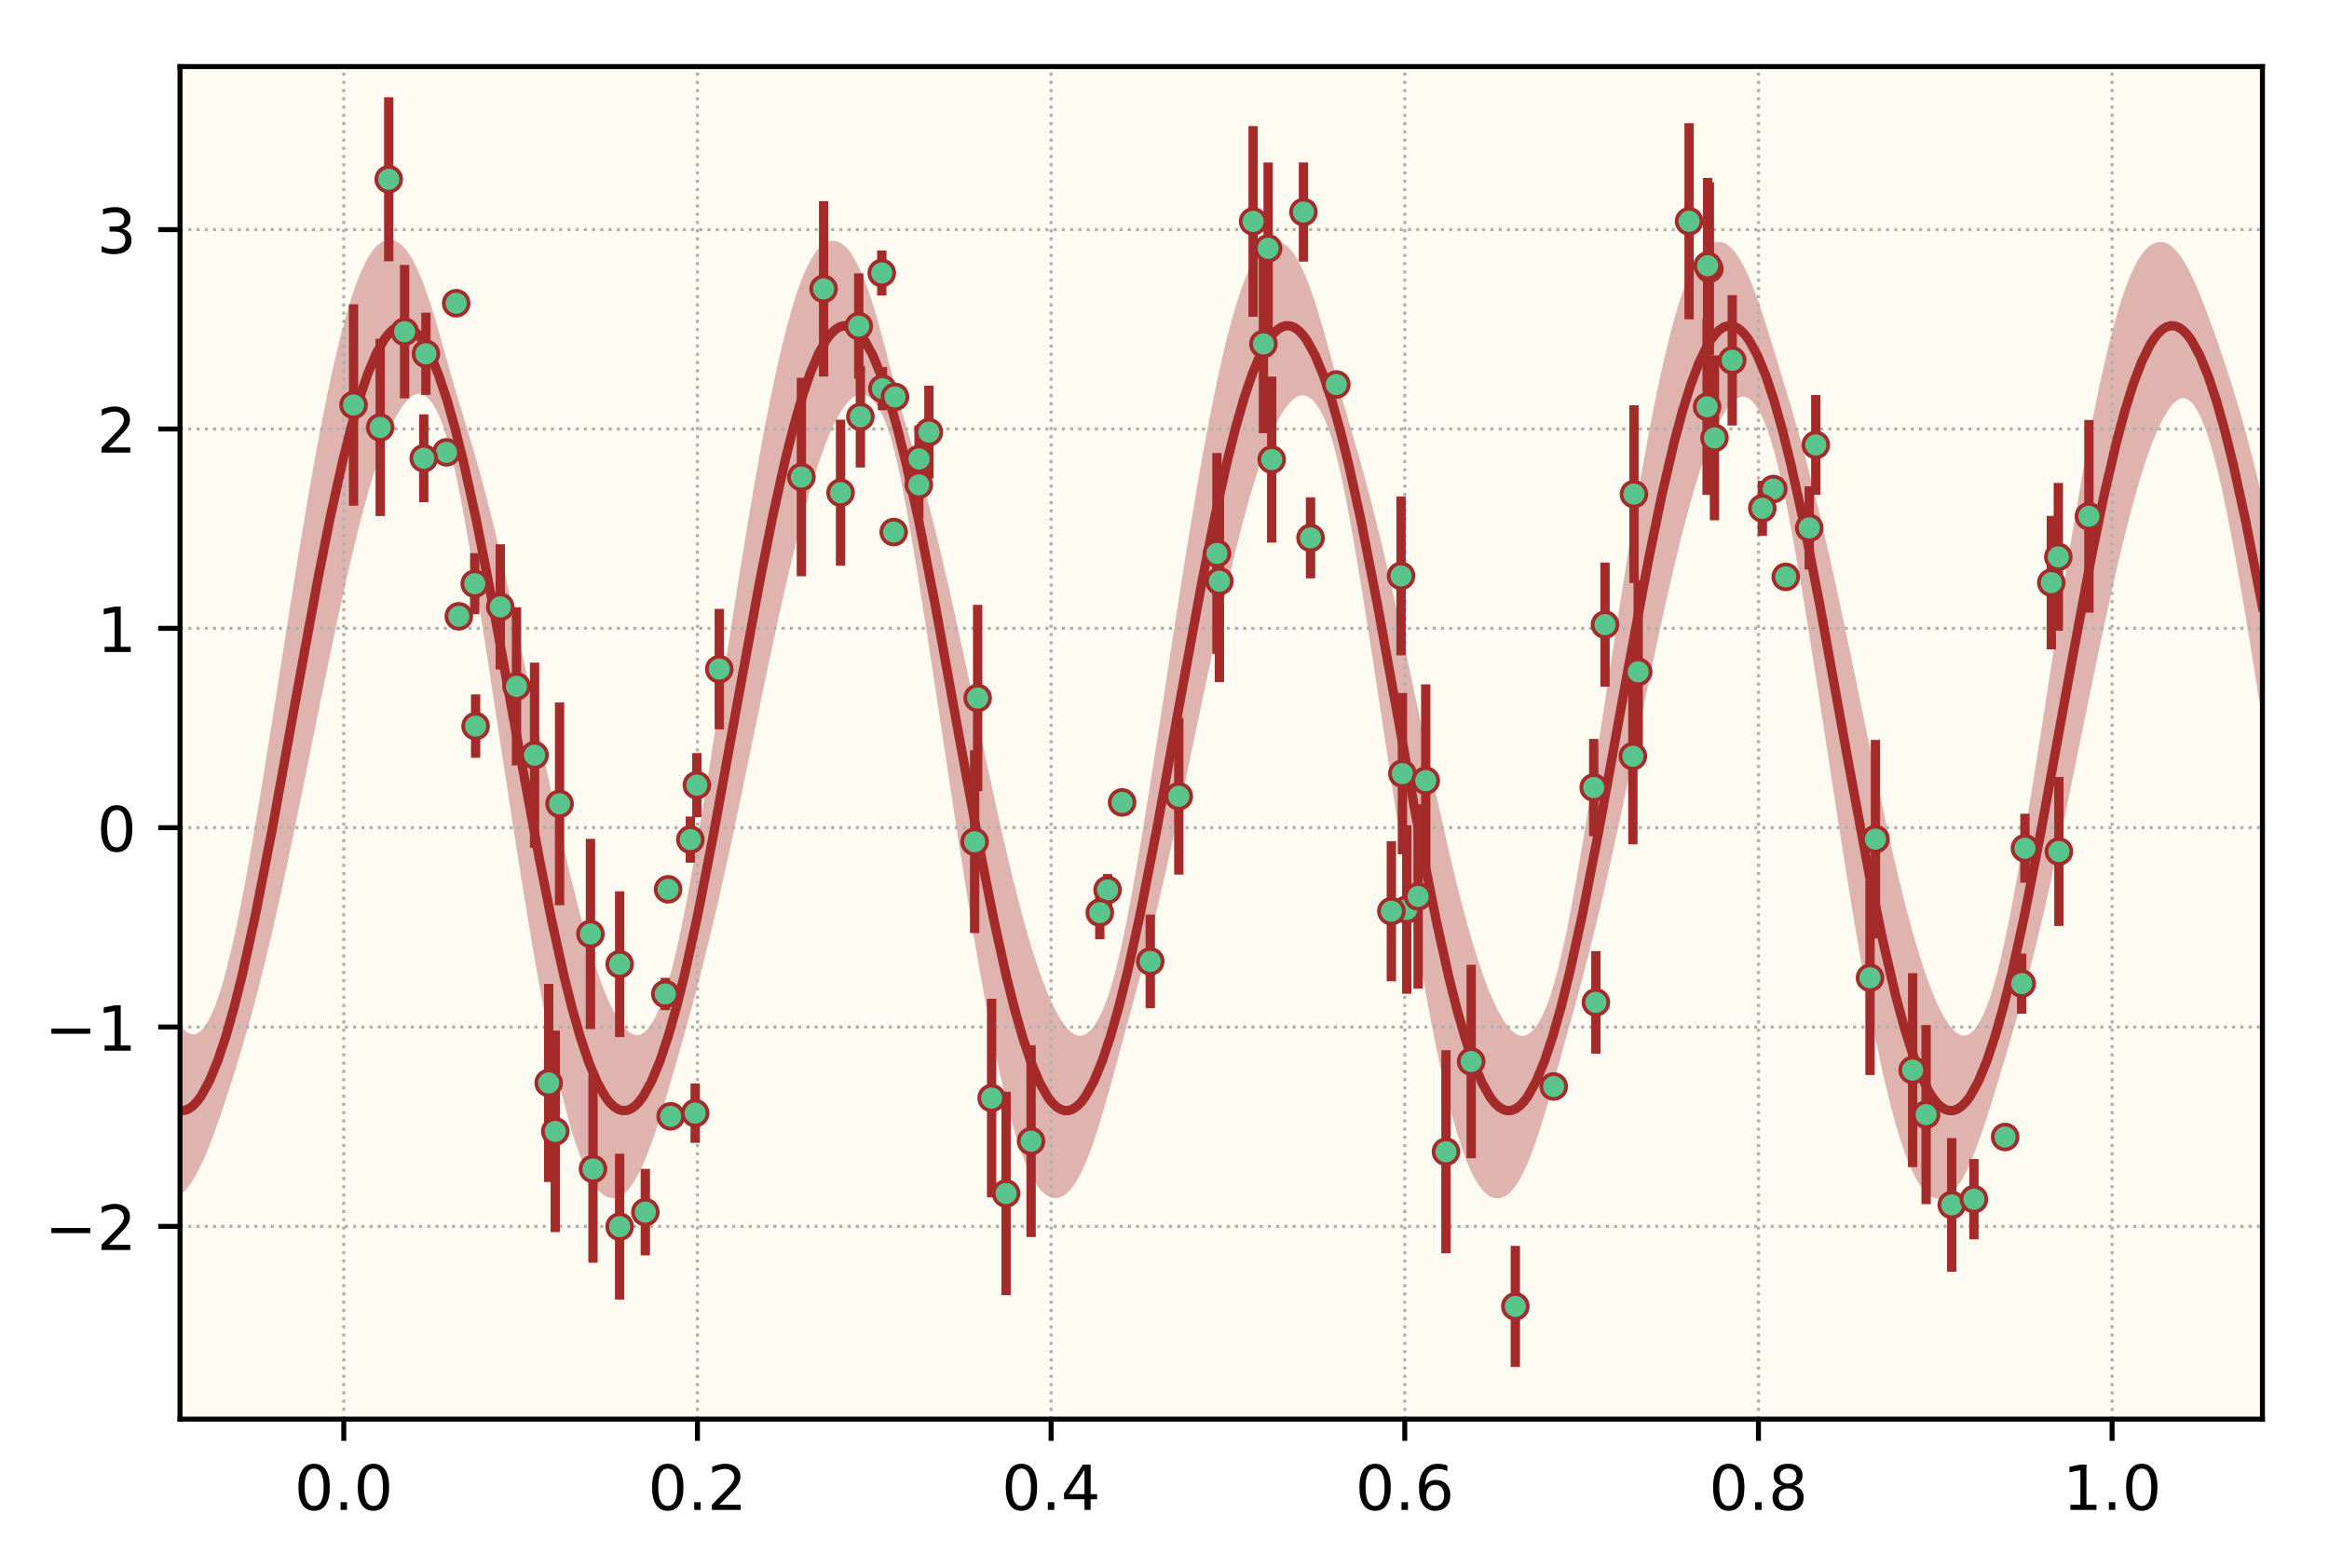 <?xml version="1.0" encoding="utf-8" standalone="no"?>
<!-- Created with matplotlib (http://matplotlib.org/) -->
<svg height="252.018pt" version="1.1" viewBox="0 0 374.442 252.018" width="374.442pt" xmlns="http://www.w3.org/2000/svg" xmlns:xlink="http://www.w3.org/1999/xlink">
 <defs>
  <style type="text/css">
*{stroke-linecap:butt;stroke-linejoin:round;}
  </style>
 </defs>
 <g id="figure_1">
  <g id="patch_1">
   <path d="M 0 252.018 
L 374.442 252.018 
L 374.442 0 
L 0 0 
z
" style="fill:#ffffff;"/>
  </g>
  <g id="axes_1">
   <g id="patch_2">
    <path d="M 28.942 228.14 
L 363.742 228.14 
L 363.742 10.7 
L 28.942 10.7 
z
" style="fill:#fefbf3;"/>
   </g>
   <g id="PolyCollection_1">
    <defs>
     <path d="M 28.942 -60.533 
L 28.942 -60.533 
L 29.613 -61.196 
L 30.284 -62.073 
L 30.955 -63.152 
L 31.626 -64.418 
L 32.297 -65.854 
L 32.968 -67.441 
L 33.639 -69.158 
L 34.31 -70.982 
L 34.981 -72.894 
L 35.652 -74.878 
L 36.323 -76.921 
L 36.993 -79.021 
L 37.664 -81.18 
L 38.335 -83.401 
L 39.006 -85.695 
L 39.677 -88.068 
L 40.348 -90.526 
L 41.019 -93.073 
L 41.69 -95.712 
L 42.361 -98.442 
L 43.032 -101.262 
L 43.703 -104.166 
L 44.374 -107.15 
L 45.045 -110.208 
L 45.716 -113.331 
L 46.387 -116.513 
L 47.058 -119.743 
L 47.729 -123.013 
L 48.4 -126.312 
L 49.07 -129.63 
L 49.741 -132.957 
L 50.412 -136.282 
L 51.083 -139.594 
L 51.754 -142.882 
L 52.425 -146.135 
L 53.096 -149.342 
L 53.767 -152.493 
L 54.438 -155.576 
L 55.109 -158.581 
L 55.78 -161.497 
L 56.451 -164.316 
L 57.122 -167.026 
L 57.793 -169.619 
L 58.464 -172.085 
L 59.135 -174.416 
L 59.806 -176.603 
L 60.476 -178.638 
L 61.147 -180.515 
L 61.818 -182.226 
L 62.489 -183.764 
L 63.16 -185.123 
L 63.831 -186.298 
L 64.502 -187.283 
L 65.173 -188.073 
L 65.844 -188.662 
L 66.515 -189.044 
L 67.186 -189.214 
L 67.857 -189.162 
L 68.528 -188.88 
L 69.199 -188.351 
L 69.87 -187.555 
L 70.541 -186.461 
L 71.212 -185.027 
L 71.882 -183.206 
L 72.553 -180.964 
L 73.224 -178.305 
L 73.895 -175.269 
L 74.566 -171.921 
L 75.237 -168.32 
L 75.908 -164.517 
L 76.579 -160.552 
L 77.25 -156.456 
L 77.921 -152.256 
L 78.592 -147.974 
L 79.263 -143.632 
L 79.934 -139.248 
L 80.605 -134.841 
L 81.276 -130.428 
L 81.947 -126.027 
L 82.618 -121.654 
L 83.288 -117.326 
L 83.959 -113.057 
L 84.63 -108.864 
L 85.301 -104.761 
L 85.972 -100.764 
L 86.643 -96.886 
L 87.314 -93.141 
L 87.985 -89.542 
L 88.656 -86.103 
L 89.327 -82.833 
L 89.998 -79.746 
L 90.669 -76.852 
L 91.34 -74.16 
L 92.011 -71.68 
L 92.682 -69.42 
L 93.353 -67.388 
L 94.024 -65.589 
L 94.694 -64.031 
L 95.365 -62.717 
L 96.036 -61.651 
L 96.707 -60.836 
L 97.378 -60.274 
L 98.049 -59.965 
L 98.72 -59.907 
L 99.391 -60.1 
L 100.062 -60.539 
L 100.733 -61.22 
L 101.404 -62.135 
L 102.075 -63.275 
L 102.746 -64.629 
L 103.417 -66.184 
L 104.088 -67.922 
L 104.759 -69.822 
L 105.43 -71.861 
L 106.101 -74.011 
L 106.771 -76.244 
L 107.442 -78.533 
L 108.113 -80.858 
L 108.784 -83.208 
L 109.455 -85.581 
L 110.126 -87.986 
L 110.797 -90.434 
L 111.468 -92.936 
L 112.139 -95.504 
L 112.81 -98.144 
L 113.481 -100.86 
L 114.152 -103.653 
L 114.823 -106.521 
L 115.494 -109.462 
L 116.165 -112.469 
L 116.836 -115.537 
L 117.507 -118.658 
L 118.177 -121.822 
L 118.848 -125.023 
L 119.519 -128.249 
L 120.19 -131.491 
L 120.861 -134.739 
L 121.532 -137.982 
L 122.203 -141.211 
L 122.874 -144.413 
L 123.545 -147.579 
L 124.216 -150.698 
L 124.887 -153.759 
L 125.558 -156.753 
L 126.229 -159.668 
L 126.9 -162.495 
L 127.571 -165.225 
L 128.242 -167.847 
L 128.913 -170.353 
L 129.583 -172.734 
L 130.254 -174.981 
L 130.925 -177.088 
L 131.596 -179.046 
L 132.267 -180.848 
L 132.938 -182.488 
L 133.609 -183.96 
L 134.28 -185.259 
L 134.951 -186.378 
L 135.622 -187.315 
L 136.293 -188.063 
L 136.964 -188.62 
L 137.635 -188.982 
L 138.306 -189.144 
L 138.977 -189.102 
L 139.648 -188.85 
L 140.319 -188.38 
L 140.989 -187.678 
L 141.66 -186.724 
L 142.331 -185.482 
L 143.002 -183.896 
L 143.673 -181.893 
L 144.344 -179.42 
L 145.015 -176.489 
L 145.686 -173.177 
L 146.357 -169.572 
L 147.028 -165.747 
L 147.699 -161.75 
L 148.37 -157.619 
L 149.041 -153.382 
L 149.712 -149.063 
L 150.383 -144.682 
L 151.054 -140.26 
L 151.725 -135.813 
L 152.395 -131.36 
L 153.066 -126.918 
L 153.737 -122.503 
L 154.408 -118.131 
L 155.079 -113.819 
L 155.75 -109.581 
L 156.421 -105.434 
L 157.092 -101.391 
L 157.763 -97.468 
L 158.434 -93.677 
L 159.105 -90.033 
L 159.776 -86.548 
L 160.447 -83.235 
L 161.118 -80.104 
L 161.789 -77.167 
L 162.46 -74.434 
L 163.131 -71.914 
L 163.802 -69.616 
L 164.472 -67.548 
L 165.143 -65.717 
L 165.814 -64.128 
L 166.485 -62.786 
L 167.156 -61.697 
L 167.827 -60.862 
L 168.498 -60.284 
L 169.169 -59.965 
L 169.84 -59.902 
L 170.511 -60.097 
L 171.182 -60.545 
L 171.853 -61.242 
L 172.524 -62.184 
L 173.195 -63.361 
L 173.866 -64.766 
L 174.537 -66.386 
L 175.208 -68.206 
L 175.878 -70.207 
L 176.549 -72.366 
L 177.22 -74.654 
L 177.891 -77.039 
L 178.562 -79.482 
L 179.233 -81.951 
L 179.904 -84.419 
L 180.575 -86.879 
L 181.246 -89.335 
L 181.917 -91.804 
L 182.588 -94.307 
L 183.259 -96.859 
L 183.93 -99.474 
L 184.601 -102.159 
L 185.272 -104.917 
L 185.943 -107.749 
L 186.614 -110.652 
L 187.284 -113.62 
L 187.955 -116.648 
L 188.626 -119.729 
L 189.297 -122.854 
L 189.968 -126.014 
L 190.639 -129.2 
L 191.31 -132.402 
L 191.981 -135.61 
L 192.652 -138.813 
L 193.323 -142.002 
L 193.994 -145.164 
L 194.665 -148.29 
L 195.336 -151.37 
L 196.007 -154.392 
L 196.678 -157.346 
L 197.349 -160.223 
L 198.02 -163.011 
L 198.69 -165.702 
L 199.361 -168.287 
L 200.032 -170.755 
L 200.703 -173.099 
L 201.374 -175.309 
L 202.045 -177.379 
L 202.716 -179.301 
L 203.387 -181.066 
L 204.058 -182.67 
L 204.729 -184.105 
L 205.4 -185.366 
L 206.071 -186.447 
L 206.742 -187.344 
L 207.413 -188.051 
L 208.084 -188.563 
L 208.755 -188.877 
L 209.426 -188.986 
L 210.096 -188.884 
L 210.767 -188.563 
L 211.438 -188.012 
L 212.109 -187.214 
L 212.78 -186.146 
L 213.451 -184.774 
L 214.122 -183.055 
L 214.793 -180.947 
L 215.464 -178.428 
L 216.135 -175.516 
L 216.806 -172.263 
L 217.477 -168.729 
L 218.148 -164.97 
L 218.819 -161.033 
L 219.49 -156.952 
L 220.161 -152.757 
L 220.832 -148.474 
L 221.503 -144.124 
L 222.173 -139.728 
L 222.844 -135.305 
L 223.515 -130.873 
L 224.186 -126.449 
L 224.857 -122.052 
L 225.528 -117.697 
L 226.199 -113.4 
L 226.87 -109.178 
L 227.541 -105.046 
L 228.212 -101.018 
L 228.883 -97.11 
L 229.554 -93.335 
L 230.225 -89.706 
L 230.896 -86.237 
L 231.567 -82.94 
L 232.238 -79.826 
L 232.909 -76.906 
L 233.579 -74.191 
L 234.25 -71.689 
L 234.921 -69.41 
L 235.592 -67.361 
L 236.263 -65.549 
L 236.934 -63.979 
L 237.605 -62.658 
L 238.276 -61.588 
L 238.947 -60.773 
L 239.618 -60.215 
L 240.289 -59.915 
L 240.96 -59.872 
L 241.631 -60.084 
L 242.302 -60.55 
L 242.973 -61.263 
L 243.644 -62.219 
L 244.315 -63.409 
L 244.985 -64.824 
L 245.656 -66.45 
L 246.327 -68.272 
L 246.998 -70.27 
L 247.669 -72.419 
L 248.34 -74.689 
L 249.011 -77.046 
L 249.682 -79.453 
L 250.353 -81.88 
L 251.024 -84.305 
L 251.695 -86.724 
L 252.366 -89.145 
L 253.037 -91.588 
L 253.708 -94.07 
L 254.379 -96.609 
L 255.05 -99.214 
L 255.721 -101.894 
L 256.391 -104.651 
L 257.062 -107.484 
L 257.733 -110.389 
L 258.404 -113.363 
L 259.075 -116.399 
L 259.746 -119.488 
L 260.417 -122.624 
L 261.088 -125.796 
L 261.759 -128.996 
L 262.43 -132.213 
L 263.101 -135.437 
L 263.772 -138.657 
L 264.443 -141.863 
L 265.114 -145.044 
L 265.785 -148.19 
L 266.456 -151.289 
L 267.127 -154.331 
L 267.797 -157.305 
L 268.468 -160.202 
L 269.139 -163.01 
L 269.81 -165.721 
L 270.481 -168.323 
L 271.152 -170.808 
L 271.823 -173.167 
L 272.494 -175.391 
L 273.165 -177.471 
L 273.836 -179.399 
L 274.507 -181.168 
L 275.178 -182.77 
L 275.849 -184.199 
L 276.52 -185.446 
L 277.191 -186.506 
L 277.862 -187.371 
L 278.533 -188.034 
L 279.204 -188.489 
L 279.874 -188.728 
L 280.545 -188.74 
L 281.216 -188.515 
L 281.887 -188.039 
L 282.558 -187.295 
L 283.229 -186.265 
L 283.9 -184.924 
L 284.571 -183.252 
L 285.242 -181.235 
L 285.913 -178.871 
L 286.584 -176.172 
L 287.255 -173.166 
L 287.926 -169.889 
L 288.597 -166.378 
L 289.268 -162.668 
L 289.939 -158.79 
L 290.61 -154.775 
L 291.28 -150.647 
L 291.951 -146.431 
L 292.622 -142.147 
L 293.293 -137.816 
L 293.964 -133.457 
L 294.635 -129.09 
L 295.306 -124.731 
L 295.977 -120.398 
L 296.648 -116.108 
L 297.319 -111.878 
L 297.99 -107.722 
L 298.661 -103.658 
L 299.332 -99.699 
L 300.003 -95.861 
L 300.674 -92.157 
L 301.345 -88.6 
L 302.016 -85.204 
L 302.686 -81.979 
L 303.357 -78.939 
L 304.028 -76.093 
L 304.699 -73.451 
L 305.37 -71.023 
L 306.041 -68.816 
L 306.712 -66.838 
L 307.383 -65.095 
L 308.054 -63.594 
L 308.725 -62.338 
L 309.396 -61.33 
L 310.067 -60.574 
L 310.738 -60.07 
L 311.409 -59.818 
L 312.08 -59.817 
L 312.751 -60.064 
L 313.422 -60.554 
L 314.092 -61.283 
L 314.763 -62.24 
L 315.434 -63.417 
L 316.105 -64.799 
L 316.776 -66.371 
L 317.447 -68.113 
L 318.118 -70.001 
L 318.789 -72.009 
L 319.46 -74.107 
L 320.131 -76.267 
L 320.802 -78.467 
L 321.473 -80.693 
L 322.144 -82.943 
L 322.815 -85.222 
L 323.486 -87.544 
L 324.157 -89.922 
L 324.828 -92.368 
L 325.498 -94.892 
L 326.169 -97.5 
L 326.84 -100.194 
L 327.511 -102.973 
L 328.182 -105.836 
L 328.853 -108.778 
L 329.524 -111.793 
L 330.195 -114.874 
L 330.866 -118.014 
L 331.537 -121.203 
L 332.208 -124.432 
L 332.879 -127.692 
L 333.55 -130.972 
L 334.221 -134.261 
L 334.892 -137.55 
L 335.563 -140.827 
L 336.234 -144.08 
L 336.905 -147.3 
L 337.575 -150.474 
L 338.246 -153.592 
L 338.917 -156.643 
L 339.588 -159.616 
L 340.259 -162.499 
L 340.93 -165.284 
L 341.601 -167.959 
L 342.272 -170.514 
L 342.943 -172.939 
L 343.614 -175.225 
L 344.285 -177.362 
L 344.956 -179.342 
L 345.627 -181.154 
L 346.298 -182.79 
L 346.969 -184.242 
L 347.64 -185.5 
L 348.311 -186.554 
L 348.981 -187.396 
L 349.652 -188.014 
L 350.323 -188.398 
L 350.994 -188.535 
L 351.665 -188.411 
L 352.336 -188.009 
L 353.007 -187.315 
L 353.678 -186.311 
L 354.349 -184.985 
L 355.02 -183.327 
L 355.691 -181.338 
L 356.362 -179.026 
L 357.033 -176.41 
L 357.704 -173.514 
L 358.375 -170.365 
L 359.046 -166.992 
L 359.717 -163.423 
L 360.387 -159.685 
L 361.058 -155.803 
L 361.729 -151.799 
L 362.4 -147.697 
L 363.071 -143.516 
L 363.742 -139.277 
L 363.742 -139.277 
L 363.742 -169.663 
L 363.071 -172.531 
L 362.4 -175.307 
L 361.729 -177.986 
L 361.058 -180.565 
L 360.387 -183.042 
L 359.717 -185.42 
L 359.046 -187.7 
L 358.375 -189.89 
L 357.704 -191.998 
L 357.033 -194.034 
L 356.362 -196.008 
L 355.691 -197.929 
L 355.02 -199.799 
L 354.349 -201.613 
L 353.678 -203.36 
L 353.007 -205.021 
L 352.336 -206.572 
L 351.665 -207.989 
L 350.994 -209.251 
L 350.323 -210.335 
L 349.652 -211.225 
L 348.981 -211.906 
L 348.311 -212.368 
L 347.64 -212.6 
L 346.969 -212.596 
L 346.298 -212.351 
L 345.627 -211.863 
L 344.956 -211.129 
L 344.285 -210.15 
L 343.614 -208.926 
L 342.943 -207.462 
L 342.272 -205.76 
L 341.601 -203.825 
L 340.93 -201.663 
L 340.259 -199.281 
L 339.588 -196.687 
L 338.917 -193.89 
L 338.246 -190.898 
L 337.575 -187.724 
L 336.905 -184.376 
L 336.234 -180.869 
L 335.563 -177.213 
L 334.892 -173.423 
L 334.221 -169.511 
L 333.55 -165.493 
L 332.879 -161.383 
L 332.208 -157.197 
L 331.537 -152.95 
L 330.866 -148.66 
L 330.195 -144.343 
L 329.524 -140.016 
L 328.853 -135.698 
L 328.182 -131.407 
L 327.511 -127.164 
L 326.84 -122.988 
L 326.169 -118.902 
L 325.498 -114.929 
L 324.828 -111.095 
L 324.157 -107.428 
L 323.486 -103.959 
L 322.815 -100.721 
L 322.144 -97.746 
L 321.473 -95.066 
L 320.802 -92.705 
L 320.131 -90.676 
L 319.46 -88.981 
L 318.789 -87.609 
L 318.118 -86.547 
L 317.447 -85.774 
L 316.776 -85.274 
L 316.105 -85.031 
L 315.434 -85.031 
L 314.763 -85.264 
L 314.092 -85.719 
L 313.422 -86.388 
L 312.751 -87.263 
L 312.08 -88.336 
L 311.409 -89.6 
L 310.738 -91.048 
L 310.067 -92.673 
L 309.396 -94.466 
L 308.725 -96.421 
L 308.054 -98.528 
L 307.383 -100.78 
L 306.712 -103.169 
L 306.041 -105.684 
L 305.37 -108.316 
L 304.699 -111.057 
L 304.028 -113.895 
L 303.357 -116.822 
L 302.686 -119.825 
L 302.016 -122.896 
L 301.345 -126.023 
L 300.674 -129.195 
L 300.003 -132.402 
L 299.332 -135.632 
L 298.661 -138.874 
L 297.99 -142.119 
L 297.319 -145.354 
L 296.648 -148.57 
L 295.977 -151.756 
L 295.306 -154.902 
L 294.635 -158 
L 293.964 -161.04 
L 293.293 -164.013 
L 292.622 -166.914 
L 291.951 -169.735 
L 291.28 -172.472 
L 290.61 -175.123 
L 289.939 -177.686 
L 289.268 -180.165 
L 288.597 -182.566 
L 287.926 -184.9 
L 287.255 -187.18 
L 286.584 -189.426 
L 285.913 -191.654 
L 285.242 -193.873 
L 284.571 -196.082 
L 283.9 -198.263 
L 283.229 -200.388 
L 282.558 -202.425 
L 281.887 -204.338 
L 281.216 -206.101 
L 280.545 -207.687 
L 279.874 -209.078 
L 279.204 -210.256 
L 278.533 -211.21 
L 277.862 -211.929 
L 277.191 -212.406 
L 276.52 -212.636 
L 275.849 -212.614 
L 275.178 -212.339 
L 274.507 -211.809 
L 273.836 -211.025 
L 273.165 -209.988 
L 272.494 -208.701 
L 271.823 -207.168 
L 271.152 -205.393 
L 270.481 -203.382 
L 269.81 -201.142 
L 269.139 -198.68 
L 268.468 -196.006 
L 267.797 -193.128 
L 267.127 -190.056 
L 266.456 -186.801 
L 265.785 -183.375 
L 265.114 -179.79 
L 264.443 -176.059 
L 263.772 -172.195 
L 263.101 -168.214 
L 262.43 -164.128 
L 261.759 -159.954 
L 261.088 -155.707 
L 260.417 -151.403 
L 259.746 -147.059 
L 259.075 -142.693 
L 258.404 -138.321 
L 257.733 -133.964 
L 257.062 -129.639 
L 256.391 -125.368 
L 255.721 -121.172 
L 255.05 -117.075 
L 254.379 -113.104 
L 253.708 -109.288 
L 253.037 -105.661 
L 252.366 -102.261 
L 251.695 -99.127 
L 251.024 -96.297 
L 250.353 -93.799 
L 249.682 -91.644 
L 249.011 -89.83 
L 248.34 -88.337 
L 247.669 -87.144 
L 246.998 -86.23 
L 246.327 -85.573 
L 245.656 -85.161 
L 244.985 -84.979 
L 244.315 -85.019 
L 243.644 -85.273 
L 242.973 -85.734 
L 242.302 -86.396 
L 241.631 -87.253 
L 240.96 -88.299 
L 240.289 -89.528 
L 239.618 -90.935 
L 238.947 -92.513 
L 238.276 -94.255 
L 237.605 -96.154 
L 236.934 -98.203 
L 236.263 -100.394 
L 235.592 -102.718 
L 234.921 -105.168 
L 234.25 -107.734 
L 233.579 -110.407 
L 232.909 -113.177 
L 232.238 -116.034 
L 231.567 -118.969 
L 230.896 -121.971 
L 230.225 -125.029 
L 229.554 -128.132 
L 228.883 -131.271 
L 228.212 -134.433 
L 227.541 -137.609 
L 226.87 -140.787 
L 226.199 -143.956 
L 225.528 -147.107 
L 224.857 -150.228 
L 224.186 -153.309 
L 223.515 -156.342 
L 222.844 -159.316 
L 222.173 -162.224 
L 221.503 -165.057 
L 220.832 -167.81 
L 220.161 -170.478 
L 219.49 -173.059 
L 218.819 -175.553 
L 218.148 -177.967 
L 217.477 -180.316 
L 216.806 -182.622 
L 216.135 -184.922 
L 215.464 -187.256 
L 214.793 -189.658 
L 214.122 -192.128 
L 213.451 -194.628 
L 212.78 -197.102 
L 212.109 -199.494 
L 211.438 -201.757 
L 210.767 -203.856 
L 210.096 -205.766 
L 209.426 -207.468 
L 208.755 -208.948 
L 208.084 -210.194 
L 207.413 -211.198 
L 206.742 -211.953 
L 206.071 -212.454 
L 205.4 -212.698 
L 204.729 -212.683 
L 204.058 -212.407 
L 203.387 -211.872 
L 202.716 -211.077 
L 202.045 -210.026 
L 201.374 -208.722 
L 200.703 -207.169 
L 200.032 -205.373 
L 199.361 -203.339 
L 198.69 -201.076 
L 198.02 -198.59 
L 197.349 -195.89 
L 196.678 -192.987 
L 196.007 -189.891 
L 195.336 -186.612 
L 194.665 -183.162 
L 193.994 -179.555 
L 193.323 -175.802 
L 192.652 -171.919 
L 191.981 -167.918 
L 191.31 -163.815 
L 190.639 -159.624 
L 189.968 -155.363 
L 189.297 -151.047 
L 188.626 -146.693 
L 187.955 -142.318 
L 187.284 -137.94 
L 186.614 -133.579 
L 185.943 -129.253 
L 185.272 -124.983 
L 184.601 -120.791 
L 183.93 -116.703 
L 183.259 -112.744 
L 182.588 -108.946 
L 181.917 -105.344 
L 181.246 -101.976 
L 180.575 -98.882 
L 179.904 -96.098 
L 179.233 -93.648 
L 178.562 -91.542 
L 177.891 -89.769 
L 177.22 -88.31 
L 176.549 -87.142 
L 175.878 -86.244 
L 175.208 -85.598 
L 174.537 -85.191 
L 173.866 -85.01 
L 173.195 -85.048 
L 172.524 -85.297 
L 171.853 -85.751 
L 171.182 -86.404 
L 170.511 -87.251 
L 169.84 -88.286 
L 169.169 -89.504 
L 168.498 -90.898 
L 167.827 -92.463 
L 167.156 -94.193 
L 166.485 -96.079 
L 165.814 -98.115 
L 165.143 -100.292 
L 164.472 -102.604 
L 163.802 -105.041 
L 163.131 -107.594 
L 162.46 -110.254 
L 161.789 -113.011 
L 161.118 -115.856 
L 160.447 -118.779 
L 159.776 -121.768 
L 159.105 -124.814 
L 158.434 -127.905 
L 157.763 -131.031 
L 157.092 -134.181 
L 156.421 -137.343 
L 155.75 -140.508 
L 155.079 -143.663 
L 154.408 -146.798 
L 153.737 -149.903 
L 153.066 -152.967 
L 152.395 -155.98 
L 151.725 -158.932 
L 151.054 -161.815 
L 150.383 -164.62 
L 149.712 -167.34 
L 149.041 -169.969 
L 148.37 -172.504 
L 147.699 -174.945 
L 147.028 -177.296 
L 146.357 -179.573 
L 145.686 -181.804 
L 145.015 -184.04 
L 144.344 -186.35 
L 143.673 -188.791 
L 143.002 -191.361 
L 142.331 -193.988 
L 141.66 -196.586 
L 140.989 -199.084 
L 140.319 -201.436 
L 139.648 -203.61 
L 138.977 -205.582 
L 138.306 -207.336 
L 137.635 -208.862 
L 136.964 -210.149 
L 136.293 -211.19 
L 135.622 -211.979 
L 134.951 -212.513 
L 134.28 -212.788 
L 133.609 -212.803 
L 132.938 -212.557 
L 132.267 -212.05 
L 131.596 -211.285 
L 130.925 -210.264 
L 130.254 -208.99 
L 129.583 -207.468 
L 128.913 -205.702 
L 128.242 -203.7 
L 127.571 -201.469 
L 126.9 -199.016 
L 126.229 -196.35 
L 125.558 -193.481 
L 124.887 -190.419 
L 124.216 -187.176 
L 123.545 -183.762 
L 122.874 -180.191 
L 122.203 -176.476 
L 121.532 -172.629 
L 120.861 -168.666 
L 120.19 -164.602 
L 119.519 -160.451 
L 118.848 -156.229 
L 118.177 -151.952 
L 117.507 -147.638 
L 116.836 -143.304 
L 116.165 -138.967 
L 115.494 -134.646 
L 114.823 -130.36 
L 114.152 -126.129 
L 113.481 -121.975 
L 112.81 -117.921 
L 112.139 -113.991 
L 111.468 -110.212 
L 110.797 -106.614 
L 110.126 -103.229 
L 109.455 -100.088 
L 108.784 -97.224 
L 108.113 -94.661 
L 107.442 -92.416 
L 106.771 -90.495 
L 106.101 -88.892 
L 105.43 -87.592 
L 104.759 -86.581 
L 104.088 -85.842 
L 103.417 -85.359 
L 102.746 -85.121 
L 102.075 -85.115 
L 101.404 -85.334 
L 100.733 -85.769 
L 100.062 -86.412 
L 99.391 -87.258 
L 98.72 -88.299 
L 98.049 -89.529 
L 97.378 -90.941 
L 96.707 -92.529 
L 96.036 -94.285 
L 95.365 -96.202 
L 94.694 -98.272 
L 94.024 -100.486 
L 93.353 -102.837 
L 92.682 -105.316 
L 92.011 -107.912 
L 91.34 -110.617 
L 90.669 -113.421 
L 89.998 -116.313 
L 89.327 -119.284 
L 88.656 -122.322 
L 87.985 -125.416 
L 87.314 -128.556 
L 86.643 -131.73 
L 85.972 -134.928 
L 85.301 -138.138 
L 84.63 -141.349 
L 83.959 -144.55 
L 83.288 -147.729 
L 82.618 -150.877 
L 81.947 -153.983 
L 81.276 -157.037 
L 80.605 -160.029 
L 79.934 -162.949 
L 79.263 -165.791 
L 78.592 -168.547 
L 77.921 -171.211 
L 77.25 -173.779 
L 76.579 -176.251 
L 75.908 -178.63 
L 75.237 -180.926 
L 74.566 -183.156 
L 73.895 -185.35 
L 73.224 -187.55 
L 72.553 -189.8 
L 71.882 -192.125 
L 71.212 -194.511 
L 70.541 -196.91 
L 69.87 -199.262 
L 69.199 -201.513 
L 68.528 -203.621 
L 67.857 -205.555 
L 67.186 -207.294 
L 66.515 -208.819 
L 65.844 -210.119 
L 65.173 -211.184 
L 64.502 -212.007 
L 63.831 -212.582 
L 63.16 -212.905 
L 62.489 -212.973 
L 61.818 -212.786 
L 61.147 -212.343 
L 60.476 -211.646 
L 59.806 -210.695 
L 59.135 -209.495 
L 58.464 -208.05 
L 57.793 -206.363 
L 57.122 -204.442 
L 56.451 -202.293 
L 55.78 -199.924 
L 55.109 -197.342 
L 54.438 -194.558 
L 53.767 -191.582 
L 53.096 -188.423 
L 52.425 -185.094 
L 51.754 -181.607 
L 51.083 -177.974 
L 50.412 -174.209 
L 49.741 -170.326 
L 49.07 -166.339 
L 48.4 -162.263 
L 47.729 -158.113 
L 47.058 -153.906 
L 46.387 -149.657 
L 45.716 -145.385 
L 45.045 -141.105 
L 44.374 -136.835 
L 43.703 -132.595 
L 43.032 -128.402 
L 42.361 -124.277 
L 41.69 -120.24 
L 41.019 -116.312 
L 40.348 -112.518 
L 39.677 -108.88 
L 39.006 -105.424 
L 38.335 -102.177 
L 37.664 -99.167 
L 36.993 -96.418 
L 36.323 -93.954 
L 35.652 -91.794 
L 34.981 -89.947 
L 34.31 -88.416 
L 33.639 -87.198 
L 32.968 -86.281 
L 32.297 -85.655 
L 31.626 -85.305 
L 30.955 -85.219 
L 30.284 -85.384 
L 29.613 -85.788 
L 28.942 -86.421 
z
" id="m90d0d41009" style="stroke:#dfb4af;"/>
    </defs>
    <g clip-path="url(#pb962acce20)">
     <use style="fill:#dfb4af;stroke:#dfb4af;" x="0" xlink:href="#m90d0d41009" y="252.018"/>
    </g>
   </g>
   <g id="matplotlib.axis_1">
    <g id="xtick_1">
     <g id="line2d_1">
      <path clip-path="url(#pb962acce20)" d="M 55.272 228.14 
L 55.272 10.7 
" style="fill:none;stroke:#b0b0b0;stroke-dasharray:0.5,0.825;stroke-dashoffset:0;stroke-width:0.5;"/>
     </g>
     <g id="line2d_2">
      <defs>
       <path d="M 0 0 
L 0 3.5 
" id="ma4bfaa0424" style="stroke:#000000;stroke-width:0.8;"/>
      </defs>
      <g>
       <use style="stroke:#000000;stroke-width:0.8;" x="55.272" xlink:href="#ma4bfaa0424" y="228.14"/>
      </g>
     </g>
     <g id="text_1">
      <!-- 0.0 -->
      <defs>
       <path d="M 31.781 66.406 
Q 24.172 66.406 20.328 58.906 
Q 16.5 51.422 16.5 36.375 
Q 16.5 21.391 20.328 13.891 
Q 24.172 6.391 31.781 6.391 
Q 39.453 6.391 43.281 13.891 
Q 47.125 21.391 47.125 36.375 
Q 47.125 51.422 43.281 58.906 
Q 39.453 66.406 31.781 66.406 
z
M 31.781 74.219 
Q 44.047 74.219 50.516 64.516 
Q 56.984 54.828 56.984 36.375 
Q 56.984 17.969 50.516 8.266 
Q 44.047 -1.422 31.781 -1.422 
Q 19.531 -1.422 13.062 8.266 
Q 6.594 17.969 6.594 36.375 
Q 6.594 54.828 13.062 64.516 
Q 19.531 74.219 31.781 74.219 
z
" id="DejaVuSans-30"/>
       <path d="M 10.688 12.406 
L 21 12.406 
L 21 0 
L 10.688 0 
z
" id="DejaVuSans-2e"/>
      </defs>
      <g transform="translate(47.321 242.738)scale(0.1 -0.1)">
       <use xlink:href="#DejaVuSans-30"/>
       <use x="63.623" xlink:href="#DejaVuSans-2e"/>
       <use x="95.41" xlink:href="#DejaVuSans-30"/>
      </g>
     </g>
    </g>
    <g id="xtick_2">
     <g id="line2d_3">
      <path clip-path="url(#pb962acce20)" d="M 112.132 228.14 
L 112.132 10.7 
" style="fill:none;stroke:#b0b0b0;stroke-dasharray:0.5,0.825;stroke-dashoffset:0;stroke-width:0.5;"/>
     </g>
     <g id="line2d_4">
      <g>
       <use style="stroke:#000000;stroke-width:0.8;" x="112.132" xlink:href="#ma4bfaa0424" y="228.14"/>
      </g>
     </g>
     <g id="text_2">
      <!-- 0.2 -->
      <defs>
       <path d="M 19.188 8.297 
L 53.609 8.297 
L 53.609 0 
L 7.328 0 
L 7.328 8.297 
Q 12.938 14.109 22.625 23.891 
Q 32.328 33.688 34.812 36.531 
Q 39.547 41.844 41.422 45.531 
Q 43.312 49.219 43.312 52.781 
Q 43.312 58.594 39.234 62.25 
Q 35.156 65.922 28.609 65.922 
Q 23.969 65.922 18.812 64.312 
Q 13.672 62.703 7.812 59.422 
L 7.812 69.391 
Q 13.766 71.781 18.938 73 
Q 24.125 74.219 28.422 74.219 
Q 39.75 74.219 46.484 68.547 
Q 53.219 62.891 53.219 53.422 
Q 53.219 48.922 51.531 44.891 
Q 49.859 40.875 45.406 35.406 
Q 44.188 33.984 37.641 27.219 
Q 31.109 20.453 19.188 8.297 
z
" id="DejaVuSans-32"/>
      </defs>
      <g transform="translate(104.18 242.738)scale(0.1 -0.1)">
       <use xlink:href="#DejaVuSans-30"/>
       <use x="63.623" xlink:href="#DejaVuSans-2e"/>
       <use x="95.41" xlink:href="#DejaVuSans-32"/>
      </g>
     </g>
    </g>
    <g id="xtick_3">
     <g id="line2d_5">
      <path clip-path="url(#pb962acce20)" d="M 168.991 228.14 
L 168.991 10.7 
" style="fill:none;stroke:#b0b0b0;stroke-dasharray:0.5,0.825;stroke-dashoffset:0;stroke-width:0.5;"/>
     </g>
     <g id="line2d_6">
      <g>
       <use style="stroke:#000000;stroke-width:0.8;" x="168.991" xlink:href="#ma4bfaa0424" y="228.14"/>
      </g>
     </g>
     <g id="text_3">
      <!-- 0.4 -->
      <defs>
       <path d="M 37.797 64.312 
L 12.891 25.391 
L 37.797 25.391 
z
M 35.203 72.906 
L 47.609 72.906 
L 47.609 25.391 
L 58.016 25.391 
L 58.016 17.188 
L 47.609 17.188 
L 47.609 0 
L 37.797 0 
L 37.797 17.188 
L 4.891 17.188 
L 4.891 26.703 
z
" id="DejaVuSans-34"/>
      </defs>
      <g transform="translate(161.04 242.738)scale(0.1 -0.1)">
       <use xlink:href="#DejaVuSans-30"/>
       <use x="63.623" xlink:href="#DejaVuSans-2e"/>
       <use x="95.41" xlink:href="#DejaVuSans-34"/>
      </g>
     </g>
    </g>
    <g id="xtick_4">
     <g id="line2d_7">
      <path clip-path="url(#pb962acce20)" d="M 225.851 228.14 
L 225.851 10.7 
" style="fill:none;stroke:#b0b0b0;stroke-dasharray:0.5,0.825;stroke-dashoffset:0;stroke-width:0.5;"/>
     </g>
     <g id="line2d_8">
      <g>
       <use style="stroke:#000000;stroke-width:0.8;" x="225.851" xlink:href="#ma4bfaa0424" y="228.14"/>
      </g>
     </g>
     <g id="text_4">
      <!-- 0.6 -->
      <defs>
       <path d="M 33.016 40.375 
Q 26.375 40.375 22.484 35.828 
Q 18.609 31.297 18.609 23.391 
Q 18.609 15.531 22.484 10.953 
Q 26.375 6.391 33.016 6.391 
Q 39.656 6.391 43.531 10.953 
Q 47.406 15.531 47.406 23.391 
Q 47.406 31.297 43.531 35.828 
Q 39.656 40.375 33.016 40.375 
z
M 52.594 71.297 
L 52.594 62.312 
Q 48.875 64.062 45.094 64.984 
Q 41.312 65.922 37.594 65.922 
Q 27.828 65.922 22.672 59.328 
Q 17.531 52.734 16.797 39.406 
Q 19.672 43.656 24.016 45.922 
Q 28.375 48.188 33.594 48.188 
Q 44.578 48.188 50.953 41.516 
Q 57.328 34.859 57.328 23.391 
Q 57.328 12.156 50.688 5.359 
Q 44.047 -1.422 33.016 -1.422 
Q 20.359 -1.422 13.672 8.266 
Q 6.984 17.969 6.984 36.375 
Q 6.984 53.656 15.188 63.938 
Q 23.391 74.219 37.203 74.219 
Q 40.922 74.219 44.703 73.484 
Q 48.484 72.75 52.594 71.297 
z
" id="DejaVuSans-36"/>
      </defs>
      <g transform="translate(217.899 242.738)scale(0.1 -0.1)">
       <use xlink:href="#DejaVuSans-30"/>
       <use x="63.623" xlink:href="#DejaVuSans-2e"/>
       <use x="95.41" xlink:href="#DejaVuSans-36"/>
      </g>
     </g>
    </g>
    <g id="xtick_5">
     <g id="line2d_9">
      <path clip-path="url(#pb962acce20)" d="M 282.711 228.14 
L 282.711 10.7 
" style="fill:none;stroke:#b0b0b0;stroke-dasharray:0.5,0.825;stroke-dashoffset:0;stroke-width:0.5;"/>
     </g>
     <g id="line2d_10">
      <g>
       <use style="stroke:#000000;stroke-width:0.8;" x="282.711" xlink:href="#ma4bfaa0424" y="228.14"/>
      </g>
     </g>
     <g id="text_5">
      <!-- 0.8 -->
      <defs>
       <path d="M 31.781 34.625 
Q 24.75 34.625 20.719 30.859 
Q 16.703 27.094 16.703 20.516 
Q 16.703 13.922 20.719 10.156 
Q 24.75 6.391 31.781 6.391 
Q 38.812 6.391 42.859 10.172 
Q 46.922 13.969 46.922 20.516 
Q 46.922 27.094 42.891 30.859 
Q 38.875 34.625 31.781 34.625 
z
M 21.922 38.812 
Q 15.578 40.375 12.031 44.719 
Q 8.5 49.078 8.5 55.328 
Q 8.5 64.062 14.719 69.141 
Q 20.953 74.219 31.781 74.219 
Q 42.672 74.219 48.875 69.141 
Q 55.078 64.062 55.078 55.328 
Q 55.078 49.078 51.531 44.719 
Q 48 40.375 41.703 38.812 
Q 48.828 37.156 52.797 32.312 
Q 56.781 27.484 56.781 20.516 
Q 56.781 9.906 50.312 4.234 
Q 43.844 -1.422 31.781 -1.422 
Q 19.734 -1.422 13.25 4.234 
Q 6.781 9.906 6.781 20.516 
Q 6.781 27.484 10.781 32.312 
Q 14.797 37.156 21.922 38.812 
z
M 18.312 54.391 
Q 18.312 48.734 21.844 45.562 
Q 25.391 42.391 31.781 42.391 
Q 38.141 42.391 41.719 45.562 
Q 45.312 48.734 45.312 54.391 
Q 45.312 60.062 41.719 63.234 
Q 38.141 66.406 31.781 66.406 
Q 25.391 66.406 21.844 63.234 
Q 18.312 60.062 18.312 54.391 
z
" id="DejaVuSans-38"/>
      </defs>
      <g transform="translate(274.759 242.738)scale(0.1 -0.1)">
       <use xlink:href="#DejaVuSans-30"/>
       <use x="63.623" xlink:href="#DejaVuSans-2e"/>
       <use x="95.41" xlink:href="#DejaVuSans-38"/>
      </g>
     </g>
    </g>
    <g id="xtick_6">
     <g id="line2d_11">
      <path clip-path="url(#pb962acce20)" d="M 339.57 228.14 
L 339.57 10.7 
" style="fill:none;stroke:#b0b0b0;stroke-dasharray:0.5,0.825;stroke-dashoffset:0;stroke-width:0.5;"/>
     </g>
     <g id="line2d_12">
      <g>
       <use style="stroke:#000000;stroke-width:0.8;" x="339.57" xlink:href="#ma4bfaa0424" y="228.14"/>
      </g>
     </g>
     <g id="text_6">
      <!-- 1.0 -->
      <defs>
       <path d="M 12.406 8.297 
L 28.516 8.297 
L 28.516 63.922 
L 10.984 60.406 
L 10.984 69.391 
L 28.422 72.906 
L 38.281 72.906 
L 38.281 8.297 
L 54.391 8.297 
L 54.391 0 
L 12.406 0 
z
" id="DejaVuSans-31"/>
      </defs>
      <g transform="translate(331.619 242.738)scale(0.1 -0.1)">
       <use xlink:href="#DejaVuSans-31"/>
       <use x="63.623" xlink:href="#DejaVuSans-2e"/>
       <use x="95.41" xlink:href="#DejaVuSans-30"/>
      </g>
     </g>
    </g>
   </g>
   <g id="matplotlib.axis_2">
    <g id="ytick_1">
     <g id="line2d_13">
      <path clip-path="url(#pb962acce20)" d="M 28.942 197.155 
L 363.742 197.155 
" style="fill:none;stroke:#b0b0b0;stroke-dasharray:0.5,0.825;stroke-dashoffset:0;stroke-width:0.5;"/>
     </g>
     <g id="line2d_14">
      <defs>
       <path d="M 0 0 
L -3.5 0 
" id="m48620d158d" style="stroke:#000000;stroke-width:0.8;"/>
      </defs>
      <g>
       <use style="stroke:#000000;stroke-width:0.8;" x="28.942" xlink:href="#m48620d158d" y="197.155"/>
      </g>
     </g>
     <g id="text_7">
      <!-- −2 -->
      <defs>
       <path d="M 10.594 35.5 
L 73.188 35.5 
L 73.188 27.203 
L 10.594 27.203 
z
" id="DejaVuSans-2212"/>
      </defs>
      <g transform="translate(7.2 200.955)scale(0.1 -0.1)">
       <use xlink:href="#DejaVuSans-2212"/>
       <use x="83.789" xlink:href="#DejaVuSans-32"/>
      </g>
     </g>
    </g>
    <g id="ytick_2">
     <g id="line2d_15">
      <path clip-path="url(#pb962acce20)" d="M 28.942 165.108 
L 363.742 165.108 
" style="fill:none;stroke:#b0b0b0;stroke-dasharray:0.5,0.825;stroke-dashoffset:0;stroke-width:0.5;"/>
     </g>
     <g id="line2d_16">
      <g>
       <use style="stroke:#000000;stroke-width:0.8;" x="28.942" xlink:href="#m48620d158d" y="165.108"/>
      </g>
     </g>
     <g id="text_8">
      <!-- −1 -->
      <g transform="translate(7.2 168.907)scale(0.1 -0.1)">
       <use xlink:href="#DejaVuSans-2212"/>
       <use x="83.789" xlink:href="#DejaVuSans-31"/>
      </g>
     </g>
    </g>
    <g id="ytick_3">
     <g id="line2d_17">
      <path clip-path="url(#pb962acce20)" d="M 28.942 133.061 
L 363.742 133.061 
" style="fill:none;stroke:#b0b0b0;stroke-dasharray:0.5,0.825;stroke-dashoffset:0;stroke-width:0.5;"/>
     </g>
     <g id="line2d_18">
      <g>
       <use style="stroke:#000000;stroke-width:0.8;" x="28.942" xlink:href="#m48620d158d" y="133.061"/>
      </g>
     </g>
     <g id="text_9">
      <!-- 0 -->
      <g transform="translate(15.58 136.86)scale(0.1 -0.1)">
       <use xlink:href="#DejaVuSans-30"/>
      </g>
     </g>
    </g>
    <g id="ytick_4">
     <g id="line2d_19">
      <path clip-path="url(#pb962acce20)" d="M 28.942 101.014 
L 363.742 101.014 
" style="fill:none;stroke:#b0b0b0;stroke-dasharray:0.5,0.825;stroke-dashoffset:0;stroke-width:0.5;"/>
     </g>
     <g id="line2d_20">
      <g>
       <use style="stroke:#000000;stroke-width:0.8;" x="28.942" xlink:href="#m48620d158d" y="101.014"/>
      </g>
     </g>
     <g id="text_10">
      <!-- 1 -->
      <g transform="translate(15.58 104.813)scale(0.1 -0.1)">
       <use xlink:href="#DejaVuSans-31"/>
      </g>
     </g>
    </g>
    <g id="ytick_5">
     <g id="line2d_21">
      <path clip-path="url(#pb962acce20)" d="M 28.942 68.967 
L 363.742 68.967 
" style="fill:none;stroke:#b0b0b0;stroke-dasharray:0.5,0.825;stroke-dashoffset:0;stroke-width:0.5;"/>
     </g>
     <g id="line2d_22">
      <g>
       <use style="stroke:#000000;stroke-width:0.8;" x="28.942" xlink:href="#m48620d158d" y="68.967"/>
      </g>
     </g>
     <g id="text_11">
      <!-- 2 -->
      <g transform="translate(15.58 72.766)scale(0.1 -0.1)">
       <use xlink:href="#DejaVuSans-32"/>
      </g>
     </g>
    </g>
    <g id="ytick_6">
     <g id="line2d_23">
      <path clip-path="url(#pb962acce20)" d="M 28.942 36.919 
L 363.742 36.919 
" style="fill:none;stroke:#b0b0b0;stroke-dasharray:0.5,0.825;stroke-dashoffset:0;stroke-width:0.5;"/>
     </g>
     <g id="line2d_24">
      <g>
       <use style="stroke:#000000;stroke-width:0.8;" x="28.942" xlink:href="#m48620d158d" y="36.919"/>
      </g>
     </g>
     <g id="text_12">
      <!-- 3 -->
      <defs>
       <path d="M 40.578 39.312 
Q 47.656 37.797 51.625 33 
Q 55.609 28.219 55.609 21.188 
Q 55.609 10.406 48.188 4.484 
Q 40.766 -1.422 27.094 -1.422 
Q 22.516 -1.422 17.656 -0.516 
Q 12.797 0.391 7.625 2.203 
L 7.625 11.719 
Q 11.719 9.328 16.594 8.109 
Q 21.484 6.891 26.812 6.891 
Q 36.078 6.891 40.938 10.547 
Q 45.797 14.203 45.797 21.188 
Q 45.797 27.641 41.281 31.266 
Q 36.766 34.906 28.719 34.906 
L 20.219 34.906 
L 20.219 43.016 
L 29.109 43.016 
Q 36.375 43.016 40.234 45.922 
Q 44.094 48.828 44.094 54.297 
Q 44.094 59.906 40.109 62.906 
Q 36.141 65.922 28.719 65.922 
Q 24.656 65.922 20.016 65.031 
Q 15.375 64.156 9.812 62.312 
L 9.812 71.094 
Q 15.438 72.656 20.344 73.438 
Q 25.25 74.219 29.594 74.219 
Q 40.828 74.219 47.359 69.109 
Q 53.906 64.016 53.906 55.328 
Q 53.906 49.266 50.438 45.094 
Q 46.969 40.922 40.578 39.312 
z
" id="DejaVuSans-33"/>
      </defs>
      <g transform="translate(15.58 40.719)scale(0.1 -0.1)">
       <use xlink:href="#DejaVuSans-33"/>
      </g>
     </g>
    </g>
   </g>
   <g id="LineCollection_1">
    <path clip-path="url(#pb962acce20)" d="M 161.753 208.208 
L 161.753 175.522 
" style="fill:none;stroke:#a52a2a;stroke-width:1.5;"/>
    <path clip-path="url(#pb962acce20)" d="M 325.558 141.907 
L 325.558 130.818 
" style="fill:none;stroke:#a52a2a;stroke-width:1.5;"/>
    <path clip-path="url(#pb962acce20)" d="M 263.377 122.725 
L 263.377 93.263 
" style="fill:none;stroke:#a52a2a;stroke-width:1.5;"/>
    <path clip-path="url(#pb962acce20)" d="M 225.47 137.334 
L 225.47 111.416 
" style="fill:none;stroke:#a52a2a;stroke-width:1.5;"/>
    <path clip-path="url(#pb962acce20)" d="M 99.628 166.725 
L 99.628 143.291 
" style="fill:none;stroke:#a52a2a;stroke-width:1.5;"/>
    <path clip-path="url(#pb962acce20)" d="M 99.621 208.923 
L 99.621 185.476 
" style="fill:none;stroke:#a52a2a;stroke-width:1.5;"/>
    <path clip-path="url(#pb962acce20)" d="M 71.785 74.814 
L 71.785 70.623 
" style="fill:none;stroke:#a52a2a;stroke-width:1.5;"/>
    <path clip-path="url(#pb962acce20)" d="M 301.524 150.853 
L 301.524 118.949 
" style="fill:none;stroke:#a52a2a;stroke-width:1.5;"/>
    <path clip-path="url(#pb962acce20)" d="M 226.168 159.759 
L 226.168 132.674 
" style="fill:none;stroke:#a52a2a;stroke-width:1.5;"/>
    <path clip-path="url(#pb962acce20)" d="M 256.576 169.386 
L 256.576 152.904 
" style="fill:none;stroke:#a52a2a;stroke-width:1.5;"/>
    <path clip-path="url(#pb962acce20)" d="M 61.124 82.955 
L 61.124 54.461 
" style="fill:none;stroke:#a52a2a;stroke-width:1.5;"/>
    <path clip-path="url(#pb962acce20)" d="M 331.016 148.859 
L 331.016 124.907 
" style="fill:none;stroke:#a52a2a;stroke-width:1.5;"/>
    <path clip-path="url(#pb962acce20)" d="M 291.934 79.545 
L 291.934 63.506 
" style="fill:none;stroke:#a52a2a;stroke-width:1.5;"/>
    <path clip-path="url(#pb962acce20)" d="M 115.64 117.258 
L 115.64 97.885 
" style="fill:none;stroke:#a52a2a;stroke-width:1.5;"/>
    <path clip-path="url(#pb962acce20)" d="M 106.965 162.389 
L 106.965 157.192 
" style="fill:none;stroke:#a52a2a;stroke-width:1.5;"/>
    <path clip-path="url(#pb962acce20)" d="M 107.414 144.934 
L 107.414 141 
" style="fill:none;stroke:#a52a2a;stroke-width:1.5;"/>
    <path clip-path="url(#pb962acce20)" d="M 141.768 47.508 
L 141.768 40.264 
" style="fill:none;stroke:#a52a2a;stroke-width:1.5;"/>
    <path clip-path="url(#pb962acce20)" d="M 204.459 87.225 
L 204.459 60.543 
" style="fill:none;stroke:#a52a2a;stroke-width:1.5;"/>
    <path clip-path="url(#pb962acce20)" d="M 178.073 145.614 
L 178.073 140.514 
" style="fill:none;stroke:#a52a2a;stroke-width:1.5;"/>
    <path clip-path="url(#pb962acce20)" d="M 138.068 60.911 
L 138.068 43.942 
" style="fill:none;stroke:#a52a2a;stroke-width:1.5;"/>
    <path clip-path="url(#pb962acce20)" d="M 229.221 140.975 
L 229.221 110.021 
" style="fill:none;stroke:#a52a2a;stroke-width:1.5;"/>
    <path clip-path="url(#pb962acce20)" d="M 94.93 165.437 
L 94.93 134.852 
" style="fill:none;stroke:#a52a2a;stroke-width:1.5;"/>
    <path clip-path="url(#pb962acce20)" d="M 138.328 75.161 
L 138.328 58.831 
" style="fill:none;stroke:#a52a2a;stroke-width:1.5;"/>
    <path clip-path="url(#pb962acce20)" d="M 159.428 192.494 
L 159.428 160.558 
" style="fill:none;stroke:#a52a2a;stroke-width:1.5;"/>
    <path clip-path="url(#pb962acce20)" d="M 184.932 162.087 
L 184.932 147.027 
" style="fill:none;stroke:#a52a2a;stroke-width:1.5;"/>
    <path clip-path="url(#pb962acce20)" d="M 278.496 68.406 
L 278.496 47.447 
" style="fill:none;stroke:#a52a2a;stroke-width:1.5;"/>
    <path clip-path="url(#pb962acce20)" d="M 112.039 131.367 
L 112.039 121.073 
" style="fill:none;stroke:#a52a2a;stroke-width:1.5;"/>
    <path clip-path="url(#pb962acce20)" d="M 201.468 50.924 
L 201.468 20.265 
" style="fill:none;stroke:#a52a2a;stroke-width:1.5;"/>
    <path clip-path="url(#pb962acce20)" d="M 223.695 157.752 
L 223.695 135.224 
" style="fill:none;stroke:#a52a2a;stroke-width:1.5;"/>
    <path clip-path="url(#pb962acce20)" d="M 68.478 63.485 
L 68.478 50.265 
" style="fill:none;stroke:#a52a2a;stroke-width:1.5;"/>
    <path clip-path="url(#pb962acce20)" d="M 227.996 158.937 
L 227.996 129.283 
" style="fill:none;stroke:#a52a2a;stroke-width:1.5;"/>
    <path clip-path="url(#pb962acce20)" d="M 103.752 201.814 
L 103.752 187.911 
" style="fill:none;stroke:#a52a2a;stroke-width:1.5;"/>
    <path clip-path="url(#pb962acce20)" d="M 73.766 100.425 
L 73.766 97.731 
" style="fill:none;stroke:#a52a2a;stroke-width:1.5;"/>
    <path clip-path="url(#pb962acce20)" d="M 325.038 162.975 
L 325.038 153.288 
" style="fill:none;stroke:#a52a2a;stroke-width:1.5;"/>
    <path clip-path="url(#pb962acce20)" d="M 329.799 104.396 
L 329.799 82.938 
" style="fill:none;stroke:#a52a2a;stroke-width:1.5;"/>
    <path clip-path="url(#pb962acce20)" d="M 285.098 80.593 
L 285.098 76.654 
" style="fill:none;stroke:#a52a2a;stroke-width:1.5;"/>
    <path clip-path="url(#pb962acce20)" d="M 141.873 65.95 
L 141.873 58.999 
" style="fill:none;stroke:#a52a2a;stroke-width:1.5;"/>
    <path clip-path="url(#pb962acce20)" d="M 83.04 123.044 
L 83.04 97.622 
" style="fill:none;stroke:#a52a2a;stroke-width:1.5;"/>
    <path clip-path="url(#pb962acce20)" d="M 249.798 176.299 
L 249.798 173.029 
" style="fill:none;stroke:#a52a2a;stroke-width:1.5;"/>
    <path clip-path="url(#pb962acce20)" d="M 180.407 130.389 
L 180.407 127.613 
" style="fill:none;stroke:#a52a2a;stroke-width:1.5;"/>
    <path clip-path="url(#pb962acce20)" d="M 89.967 145.522 
L 89.967 112.923 
" style="fill:none;stroke:#a52a2a;stroke-width:1.5;"/>
    <path clip-path="url(#pb962acce20)" d="M 196.05 109.665 
L 196.05 77.212 
" style="fill:none;stroke:#a52a2a;stroke-width:1.5;"/>
    <path clip-path="url(#pb962acce20)" d="M 65.049 64.042 
L 65.049 42.596 
" style="fill:none;stroke:#a52a2a;stroke-width:1.5;"/>
    <path clip-path="url(#pb962acce20)" d="M 313.79 204.447 
L 313.79 182.96 
" style="fill:none;stroke:#a52a2a;stroke-width:1.5;"/>
    <path clip-path="url(#pb962acce20)" d="M 128.843 92.641 
L 128.843 60.73 
" style="fill:none;stroke:#a52a2a;stroke-width:1.5;"/>
    <path clip-path="url(#pb962acce20)" d="M 243.626 219.752 
L 243.626 200.288 
" style="fill:none;stroke:#a52a2a;stroke-width:1.5;"/>
    <path clip-path="url(#pb962acce20)" d="M 143.891 64.442 
L 143.891 63.166 
" style="fill:none;stroke:#a52a2a;stroke-width:1.5;"/>
    <path clip-path="url(#pb962acce20)" d="M 203.127 69.635 
L 203.127 40.937 
" style="fill:none;stroke:#a52a2a;stroke-width:1.5;"/>
    <path clip-path="url(#pb962acce20)" d="M 210.701 92.982 
L 210.701 79.955 
" style="fill:none;stroke:#a52a2a;stroke-width:1.5;"/>
    <path clip-path="url(#pb962acce20)" d="M 107.826 180.843 
L 107.826 178.072 
" style="fill:none;stroke:#a52a2a;stroke-width:1.5;"/>
    <path clip-path="url(#pb962acce20)" d="M 330.923 101.412 
L 330.923 77.639 
" style="fill:none;stroke:#a52a2a;stroke-width:1.5;"/>
    <path clip-path="url(#pb962acce20)" d="M 275.641 83.644 
L 275.641 57.139 
" style="fill:none;stroke:#a52a2a;stroke-width:1.5;"/>
    <path clip-path="url(#pb962acce20)" d="M 322.37 183.911 
L 322.37 181.661 
" style="fill:none;stroke:#a52a2a;stroke-width:1.5;"/>
    <path clip-path="url(#pb962acce20)" d="M 309.67 193.58 
L 309.67 164.789 
" style="fill:none;stroke:#a52a2a;stroke-width:1.5;"/>
    <path clip-path="url(#pb962acce20)" d="M 225.254 105.352 
L 225.254 79.814 
" style="fill:none;stroke:#a52a2a;stroke-width:1.5;"/>
    <path clip-path="url(#pb962acce20)" d="M 317.359 199.239 
L 317.359 186.333 
" style="fill:none;stroke:#a52a2a;stroke-width:1.5;"/>
    <path clip-path="url(#pb962acce20)" d="M 80.43 107.619 
L 80.43 87.501 
" style="fill:none;stroke:#a52a2a;stroke-width:1.5;"/>
    <path clip-path="url(#pb962acce20)" d="M 110.99 138.686 
L 110.99 131.264 
" style="fill:none;stroke:#a52a2a;stroke-width:1.5;"/>
    <path clip-path="url(#pb962acce20)" d="M 68.13 80.733 
L 68.13 66.613 
" style="fill:none;stroke:#a52a2a;stroke-width:1.5;"/>
    <path clip-path="url(#pb962acce20)" d="M 147.763 79.185 
L 147.763 68.389 
" style="fill:none;stroke:#a52a2a;stroke-width:1.5;"/>
    <path clip-path="url(#pb962acce20)" d="M 165.772 198.863 
L 165.772 168.049 
" style="fill:none;stroke:#a52a2a;stroke-width:1.5;"/>
    <path clip-path="url(#pb962acce20)" d="M 132.416 60.529 
L 132.416 32.345 
" style="fill:none;stroke:#a52a2a;stroke-width:1.5;"/>
    <path clip-path="url(#pb962acce20)" d="M 290.881 91.545 
L 290.881 78.186 
" style="fill:none;stroke:#a52a2a;stroke-width:1.5;"/>
    <path clip-path="url(#pb962acce20)" d="M 156.696 150.009 
L 156.696 120.632 
" style="fill:none;stroke:#a52a2a;stroke-width:1.5;"/>
    <path clip-path="url(#pb962acce20)" d="M 135.141 90.946 
L 135.141 67.465 
" style="fill:none;stroke:#a52a2a;stroke-width:1.5;"/>
    <path clip-path="url(#pb962acce20)" d="M 209.56 42.056 
L 209.56 26.115 
" style="fill:none;stroke:#a52a2a;stroke-width:1.5;"/>
    <path clip-path="url(#pb962acce20)" d="M 95.337 203 
L 95.337 172.845 
" style="fill:none;stroke:#a52a2a;stroke-width:1.5;"/>
    <path clip-path="url(#pb962acce20)" d="M 283.335 86.138 
L 283.335 77.291 
" style="fill:none;stroke:#a52a2a;stroke-width:1.5;"/>
    <path clip-path="url(#pb962acce20)" d="M 76.467 121.829 
L 76.467 111.63 
" style="fill:none;stroke:#a52a2a;stroke-width:1.5;"/>
    <path clip-path="url(#pb962acce20)" d="M 335.842 98.479 
L 335.842 67.515 
" style="fill:none;stroke:#a52a2a;stroke-width:1.5;"/>
    <path clip-path="url(#pb962acce20)" d="M 274.82 57.101 
L 274.82 29.292 
" style="fill:none;stroke:#a52a2a;stroke-width:1.5;"/>
    <path clip-path="url(#pb962acce20)" d="M 111.767 183.725 
L 111.767 174.17 
" style="fill:none;stroke:#a52a2a;stroke-width:1.5;"/>
    <path clip-path="url(#pb962acce20)" d="M 56.842 81.297 
L 56.842 48.917 
" style="fill:none;stroke:#a52a2a;stroke-width:1.5;"/>
    <path clip-path="url(#pb962acce20)" d="M 287.106 94.254 
L 287.106 91.23 
" style="fill:none;stroke:#a52a2a;stroke-width:1.5;"/>
    <path clip-path="url(#pb962acce20)" d="M 256.23 134.418 
L 256.23 118.794 
" style="fill:none;stroke:#a52a2a;stroke-width:1.5;"/>
    <path clip-path="url(#pb962acce20)" d="M 262.527 135.733 
L 262.527 107.403 
" style="fill:none;stroke:#a52a2a;stroke-width:1.5;"/>
    <path clip-path="url(#pb962acce20)" d="M 274.543 56.819 
L 274.543 28.602 
" style="fill:none;stroke:#a52a2a;stroke-width:1.5;"/>
    <path clip-path="url(#pb962acce20)" d="M 76.323 98.741 
L 76.323 88.931 
" style="fill:none;stroke:#a52a2a;stroke-width:1.5;"/>
    <path clip-path="url(#pb962acce20)" d="M 157.183 127.194 
L 157.183 97.233 
" style="fill:none;stroke:#a52a2a;stroke-width:1.5;"/>
    <path clip-path="url(#pb962acce20)" d="M 88.214 190.018 
L 88.214 158.17 
" style="fill:none;stroke:#a52a2a;stroke-width:1.5;"/>
    <path clip-path="url(#pb962acce20)" d="M 300.651 172.818 
L 300.651 141.552 
" style="fill:none;stroke:#a52a2a;stroke-width:1.5;"/>
    <path clip-path="url(#pb962acce20)" d="M 232.475 201.483 
L 232.475 168.824 
" style="fill:none;stroke:#a52a2a;stroke-width:1.5;"/>
    <path clip-path="url(#pb962acce20)" d="M 149.346 76.941 
L 149.346 62.004 
" style="fill:none;stroke:#a52a2a;stroke-width:1.5;"/>
    <path clip-path="url(#pb962acce20)" d="M 73.342 49.499 
L 73.342 48.005 
" style="fill:none;stroke:#a52a2a;stroke-width:1.5;"/>
    <path clip-path="url(#pb962acce20)" d="M 143.684 86.467 
L 143.684 84.604 
" style="fill:none;stroke:#a52a2a;stroke-width:1.5;"/>
    <path clip-path="url(#pb962acce20)" d="M 147.721 83.291 
L 147.721 72.606 
" style="fill:none;stroke:#a52a2a;stroke-width:1.5;"/>
    <path clip-path="url(#pb962acce20)" d="M 262.698 93.719 
L 262.698 65.149 
" style="fill:none;stroke:#a52a2a;stroke-width:1.5;"/>
    <path clip-path="url(#pb962acce20)" d="M 236.529 186.202 
L 236.529 155.097 
" style="fill:none;stroke:#a52a2a;stroke-width:1.5;"/>
    <path clip-path="url(#pb962acce20)" d="M 307.505 187.629 
L 307.505 156.439 
" style="fill:none;stroke:#a52a2a;stroke-width:1.5;"/>
    <path clip-path="url(#pb962acce20)" d="M 189.522 140.602 
L 189.522 115.415 
" style="fill:none;stroke:#a52a2a;stroke-width:1.5;"/>
    <path clip-path="url(#pb962acce20)" d="M 89.273 198.079 
L 89.273 165.686 
" style="fill:none;stroke:#a52a2a;stroke-width:1.5;"/>
    <path clip-path="url(#pb962acce20)" d="M 258.046 110.398 
L 258.046 90.438 
" style="fill:none;stroke:#a52a2a;stroke-width:1.5;"/>
    <path clip-path="url(#pb962acce20)" d="M 271.562 51.33 
L 271.562 19.812 
" style="fill:none;stroke:#a52a2a;stroke-width:1.5;"/>
    <path clip-path="url(#pb962acce20)" d="M 214.842 62.626 
L 214.842 61.001 
" style="fill:none;stroke:#a52a2a;stroke-width:1.5;"/>
    <path clip-path="url(#pb962acce20)" d="M 274.457 79.559 
L 274.457 51.219 
" style="fill:none;stroke:#a52a2a;stroke-width:1.5;"/>
    <path clip-path="url(#pb962acce20)" d="M 195.657 105.119 
L 195.657 72.819 
" style="fill:none;stroke:#a52a2a;stroke-width:1.5;"/>
    <path clip-path="url(#pb962acce20)" d="M 203.884 53.723 
L 203.884 26.124 
" style="fill:none;stroke:#a52a2a;stroke-width:1.5;"/>
    <path clip-path="url(#pb962acce20)" d="M 176.821 151.009 
L 176.821 142.431 
" style="fill:none;stroke:#a52a2a;stroke-width:1.5;"/>
    <path clip-path="url(#pb962acce20)" d="M 62.499 42.004 
L 62.499 15.636 
" style="fill:none;stroke:#a52a2a;stroke-width:1.5;"/>
    <path clip-path="url(#pb962acce20)" d="M 85.946 136.288 
L 85.946 106.517 
" style="fill:none;stroke:#a52a2a;stroke-width:1.5;"/>
   </g>
   <g id="line2d_25">
    <path clip-path="url(#pb962acce20)" d="M 28.942 178.541 
L 29.613 178.526 
L 30.284 178.29 
L 30.955 177.833 
L 31.626 177.156 
L 32.297 176.263 
L 33.639 173.84 
L 34.981 170.597 
L 36.323 166.58 
L 37.664 161.845 
L 39.006 156.459 
L 41.019 147.325 
L 43.703 133.638 
L 47.729 111.455 
L 51.083 93.234 
L 53.096 83.135 
L 55.109 74.057 
L 56.451 68.714 
L 57.793 64.027 
L 59.135 60.063 
L 60.476 56.876 
L 61.818 54.512 
L 62.489 53.65 
L 63.16 53.004 
L 63.831 52.578 
L 64.502 52.373 
L 65.173 52.389 
L 65.844 52.628 
L 66.515 53.087 
L 67.186 53.765 
L 67.857 54.659 
L 69.199 57.086 
L 70.541 60.332 
L 71.882 64.353 
L 73.224 69.091 
L 74.566 74.48 
L 76.579 83.616 
L 79.263 97.307 
L 83.288 119.491 
L 86.643 137.71 
L 88.656 147.806 
L 90.669 156.882 
L 92.011 162.222 
L 93.353 166.906 
L 94.694 170.867 
L 96.036 174.05 
L 97.378 176.41 
L 98.049 177.271 
L 98.72 177.915 
L 99.391 178.339 
L 100.062 178.542 
L 100.733 178.524 
L 101.404 178.284 
L 102.075 177.823 
L 102.746 177.143 
L 103.417 176.247 
L 104.759 173.816 
L 106.101 170.567 
L 107.442 166.543 
L 108.784 161.802 
L 110.126 156.411 
L 112.139 147.271 
L 114.823 133.578 
L 118.848 111.392 
L 122.203 93.175 
L 124.216 83.081 
L 126.229 74.009 
L 127.571 68.671 
L 128.913 63.991 
L 130.254 60.032 
L 131.596 56.853 
L 132.938 54.496 
L 133.609 53.637 
L 134.28 52.995 
L 134.951 52.573 
L 135.622 52.371 
L 136.293 52.392 
L 136.964 52.634 
L 137.635 53.096 
L 138.306 53.778 
L 138.977 54.676 
L 140.319 57.11 
L 141.66 60.363 
L 143.002 64.39 
L 144.344 69.133 
L 145.686 74.528 
L 147.699 83.671 
L 150.383 97.367 
L 154.408 119.554 
L 157.763 137.769 
L 159.776 147.86 
L 161.789 156.929 
L 163.131 162.264 
L 164.472 166.942 
L 165.814 170.897 
L 167.156 174.073 
L 168.498 176.427 
L 169.169 177.284 
L 169.84 177.924 
L 170.511 178.344 
L 171.182 178.544 
L 171.853 178.522 
L 172.524 178.278 
L 173.195 177.813 
L 173.866 177.13 
L 174.537 176.23 
L 175.878 173.792 
L 177.22 170.536 
L 178.562 166.506 
L 179.904 161.76 
L 181.246 156.363 
L 183.259 147.216 
L 185.943 133.517 
L 189.968 111.33 
L 193.323 93.116 
L 195.336 83.027 
L 197.349 73.962 
L 198.69 68.629 
L 200.032 63.954 
L 201.374 60.002 
L 202.716 56.829 
L 204.058 54.48 
L 204.729 53.624 
L 205.4 52.986 
L 206.071 52.567 
L 206.742 52.37 
L 207.413 52.394 
L 208.084 52.639 
L 208.755 53.106 
L 209.426 53.791 
L 210.096 54.693 
L 211.438 57.134 
L 212.78 60.394 
L 214.122 64.427 
L 215.464 69.176 
L 216.806 74.576 
L 218.819 83.725 
L 221.503 97.427 
L 225.528 119.616 
L 228.883 137.828 
L 230.896 147.914 
L 232.909 156.977 
L 234.25 162.306 
L 235.592 166.979 
L 236.934 170.927 
L 238.276 174.097 
L 239.618 176.443 
L 240.289 177.297 
L 240.96 177.933 
L 241.631 178.35 
L 242.302 178.545 
L 242.973 178.519 
L 243.644 178.272 
L 244.315 177.804 
L 244.985 177.117 
L 245.656 176.213 
L 246.998 173.768 
L 248.34 170.505 
L 249.682 166.469 
L 251.024 161.717 
L 252.366 156.315 
L 254.379 147.162 
L 257.062 133.457 
L 261.759 107.543 
L 265.114 89.601 
L 267.127 79.825 
L 269.139 71.173 
L 270.481 66.166 
L 271.823 61.851 
L 273.165 58.289 
L 274.507 55.529 
L 275.178 54.463 
L 275.849 53.612 
L 276.52 52.977 
L 277.191 52.562 
L 277.862 52.368 
L 278.533 52.396 
L 279.204 52.646 
L 279.874 53.116 
L 280.545 53.805 
L 281.216 54.71 
L 282.558 57.158 
L 283.9 60.425 
L 285.242 64.464 
L 286.584 69.219 
L 287.926 74.624 
L 289.939 83.78 
L 292.622 97.488 
L 297.319 123.402 
L 300.674 141.342 
L 302.686 151.116 
L 304.699 159.764 
L 306.041 164.768 
L 307.383 169.08 
L 308.725 172.639 
L 310.067 175.395 
L 310.738 176.459 
L 311.409 177.309 
L 312.08 177.942 
L 312.751 178.355 
L 313.422 178.547 
L 314.092 178.517 
L 314.763 178.266 
L 315.434 177.794 
L 316.105 177.103 
L 316.776 176.196 
L 318.118 173.744 
L 319.46 170.474 
L 320.802 166.432 
L 322.144 161.674 
L 323.486 156.267 
L 325.498 147.107 
L 328.182 133.396 
L 332.879 107.481 
L 336.234 89.544 
L 338.246 79.773 
L 340.259 71.128 
L 341.601 66.126 
L 342.943 61.818 
L 344.285 58.262 
L 345.627 55.51 
L 346.298 54.447 
L 346.969 53.599 
L 347.64 52.968 
L 348.311 52.557 
L 348.981 52.367 
L 349.652 52.399 
L 350.323 52.652 
L 350.994 53.125 
L 351.665 53.818 
L 352.336 54.727 
L 353.678 57.182 
L 355.02 60.455 
L 356.362 64.501 
L 357.704 69.262 
L 359.046 74.672 
L 361.058 83.834 
L 363.742 97.548 
L 363.742 97.548 
" style="fill:none;stroke:#a52a2a;stroke-linecap:square;stroke-width:1.5;"/>
   </g>
   <g id="line2d_26">
    <defs>
     <path d="M 0 2 
C 0.53 2 1.039 1.789 1.414 1.414 
C 1.789 1.039 2 0.53 2 0 
C 2 -0.53 1.789 -1.039 1.414 -1.414 
C 1.039 -1.789 0.53 -2 0 -2 
C -0.53 -2 -1.039 -1.789 -1.414 -1.414 
C -1.789 -1.039 -2 -0.53 -2 0 
C -2 0.53 -1.789 1.039 -1.414 1.414 
C -1.039 1.789 -0.53 2 0 2 
z
" id="m1958ed8779" style="stroke:#a52a2a;stroke-width:0.6;"/>
    </defs>
    <g clip-path="url(#pb962acce20)">
     <use style="fill:#59c48c;stroke:#a52a2a;stroke-width:0.6;" x="161.753" xlink:href="#m1958ed8779" y="191.865"/>
     <use style="fill:#59c48c;stroke:#a52a2a;stroke-width:0.6;" x="325.558" xlink:href="#m1958ed8779" y="136.363"/>
     <use style="fill:#59c48c;stroke:#a52a2a;stroke-width:0.6;" x="263.377" xlink:href="#m1958ed8779" y="107.994"/>
     <use style="fill:#59c48c;stroke:#a52a2a;stroke-width:0.6;" x="225.47" xlink:href="#m1958ed8779" y="124.375"/>
     <use style="fill:#59c48c;stroke:#a52a2a;stroke-width:0.6;" x="99.628" xlink:href="#m1958ed8779" y="155.008"/>
     <use style="fill:#59c48c;stroke:#a52a2a;stroke-width:0.6;" x="99.621" xlink:href="#m1958ed8779" y="197.199"/>
     <use style="fill:#59c48c;stroke:#a52a2a;stroke-width:0.6;" x="71.785" xlink:href="#m1958ed8779" y="72.719"/>
     <use style="fill:#59c48c;stroke:#a52a2a;stroke-width:0.6;" x="301.524" xlink:href="#m1958ed8779" y="134.901"/>
     <use style="fill:#59c48c;stroke:#a52a2a;stroke-width:0.6;" x="226.168" xlink:href="#m1958ed8779" y="146.216"/>
     <use style="fill:#59c48c;stroke:#a52a2a;stroke-width:0.6;" x="256.576" xlink:href="#m1958ed8779" y="161.145"/>
     <use style="fill:#59c48c;stroke:#a52a2a;stroke-width:0.6;" x="61.124" xlink:href="#m1958ed8779" y="68.708"/>
     <use style="fill:#59c48c;stroke:#a52a2a;stroke-width:0.6;" x="331.016" xlink:href="#m1958ed8779" y="136.883"/>
     <use style="fill:#59c48c;stroke:#a52a2a;stroke-width:0.6;" x="291.934" xlink:href="#m1958ed8779" y="71.526"/>
     <use style="fill:#59c48c;stroke:#a52a2a;stroke-width:0.6;" x="115.64" xlink:href="#m1958ed8779" y="107.571"/>
     <use style="fill:#59c48c;stroke:#a52a2a;stroke-width:0.6;" x="106.965" xlink:href="#m1958ed8779" y="159.791"/>
     <use style="fill:#59c48c;stroke:#a52a2a;stroke-width:0.6;" x="107.414" xlink:href="#m1958ed8779" y="142.967"/>
     <use style="fill:#59c48c;stroke:#a52a2a;stroke-width:0.6;" x="141.768" xlink:href="#m1958ed8779" y="43.886"/>
     <use style="fill:#59c48c;stroke:#a52a2a;stroke-width:0.6;" x="204.459" xlink:href="#m1958ed8779" y="73.884"/>
     <use style="fill:#59c48c;stroke:#a52a2a;stroke-width:0.6;" x="178.073" xlink:href="#m1958ed8779" y="143.064"/>
     <use style="fill:#59c48c;stroke:#a52a2a;stroke-width:0.6;" x="138.068" xlink:href="#m1958ed8779" y="52.427"/>
     <use style="fill:#59c48c;stroke:#a52a2a;stroke-width:0.6;" x="229.221" xlink:href="#m1958ed8779" y="125.498"/>
     <use style="fill:#59c48c;stroke:#a52a2a;stroke-width:0.6;" x="94.93" xlink:href="#m1958ed8779" y="150.145"/>
     <use style="fill:#59c48c;stroke:#a52a2a;stroke-width:0.6;" x="138.328" xlink:href="#m1958ed8779" y="66.996"/>
     <use style="fill:#59c48c;stroke:#a52a2a;stroke-width:0.6;" x="159.428" xlink:href="#m1958ed8779" y="176.526"/>
     <use style="fill:#59c48c;stroke:#a52a2a;stroke-width:0.6;" x="184.932" xlink:href="#m1958ed8779" y="154.557"/>
     <use style="fill:#59c48c;stroke:#a52a2a;stroke-width:0.6;" x="278.496" xlink:href="#m1958ed8779" y="57.927"/>
     <use style="fill:#59c48c;stroke:#a52a2a;stroke-width:0.6;" x="112.039" xlink:href="#m1958ed8779" y="126.22"/>
     <use style="fill:#59c48c;stroke:#a52a2a;stroke-width:0.6;" x="201.468" xlink:href="#m1958ed8779" y="35.594"/>
     <use style="fill:#59c48c;stroke:#a52a2a;stroke-width:0.6;" x="223.695" xlink:href="#m1958ed8779" y="146.488"/>
     <use style="fill:#59c48c;stroke:#a52a2a;stroke-width:0.6;" x="68.478" xlink:href="#m1958ed8779" y="56.875"/>
     <use style="fill:#59c48c;stroke:#a52a2a;stroke-width:0.6;" x="227.996" xlink:href="#m1958ed8779" y="144.11"/>
     <use style="fill:#59c48c;stroke:#a52a2a;stroke-width:0.6;" x="103.752" xlink:href="#m1958ed8779" y="194.863"/>
     <use style="fill:#59c48c;stroke:#a52a2a;stroke-width:0.6;" x="73.766" xlink:href="#m1958ed8779" y="99.078"/>
     <use style="fill:#59c48c;stroke:#a52a2a;stroke-width:0.6;" x="325.038" xlink:href="#m1958ed8779" y="158.132"/>
     <use style="fill:#59c48c;stroke:#a52a2a;stroke-width:0.6;" x="329.799" xlink:href="#m1958ed8779" y="93.667"/>
     <use style="fill:#59c48c;stroke:#a52a2a;stroke-width:0.6;" x="285.098" xlink:href="#m1958ed8779" y="78.623"/>
     <use style="fill:#59c48c;stroke:#a52a2a;stroke-width:0.6;" x="141.873" xlink:href="#m1958ed8779" y="62.475"/>
     <use style="fill:#59c48c;stroke:#a52a2a;stroke-width:0.6;" x="83.04" xlink:href="#m1958ed8779" y="110.333"/>
     <use style="fill:#59c48c;stroke:#a52a2a;stroke-width:0.6;" x="249.798" xlink:href="#m1958ed8779" y="174.664"/>
     <use style="fill:#59c48c;stroke:#a52a2a;stroke-width:0.6;" x="180.407" xlink:href="#m1958ed8779" y="129.001"/>
     <use style="fill:#59c48c;stroke:#a52a2a;stroke-width:0.6;" x="89.967" xlink:href="#m1958ed8779" y="129.223"/>
     <use style="fill:#59c48c;stroke:#a52a2a;stroke-width:0.6;" x="196.05" xlink:href="#m1958ed8779" y="93.438"/>
     <use style="fill:#59c48c;stroke:#a52a2a;stroke-width:0.6;" x="65.049" xlink:href="#m1958ed8779" y="53.319"/>
     <use style="fill:#59c48c;stroke:#a52a2a;stroke-width:0.6;" x="313.79" xlink:href="#m1958ed8779" y="193.704"/>
     <use style="fill:#59c48c;stroke:#a52a2a;stroke-width:0.6;" x="128.843" xlink:href="#m1958ed8779" y="76.685"/>
     <use style="fill:#59c48c;stroke:#a52a2a;stroke-width:0.6;" x="243.626" xlink:href="#m1958ed8779" y="210.02"/>
     <use style="fill:#59c48c;stroke:#a52a2a;stroke-width:0.6;" x="143.891" xlink:href="#m1958ed8779" y="63.804"/>
     <use style="fill:#59c48c;stroke:#a52a2a;stroke-width:0.6;" x="203.127" xlink:href="#m1958ed8779" y="55.286"/>
     <use style="fill:#59c48c;stroke:#a52a2a;stroke-width:0.6;" x="210.701" xlink:href="#m1958ed8779" y="86.469"/>
     <use style="fill:#59c48c;stroke:#a52a2a;stroke-width:0.6;" x="107.826" xlink:href="#m1958ed8779" y="179.458"/>
     <use style="fill:#59c48c;stroke:#a52a2a;stroke-width:0.6;" x="330.923" xlink:href="#m1958ed8779" y="89.526"/>
     <use style="fill:#59c48c;stroke:#a52a2a;stroke-width:0.6;" x="275.641" xlink:href="#m1958ed8779" y="70.392"/>
     <use style="fill:#59c48c;stroke:#a52a2a;stroke-width:0.6;" x="322.37" xlink:href="#m1958ed8779" y="182.786"/>
     <use style="fill:#59c48c;stroke:#a52a2a;stroke-width:0.6;" x="309.67" xlink:href="#m1958ed8779" y="179.185"/>
     <use style="fill:#59c48c;stroke:#a52a2a;stroke-width:0.6;" x="225.254" xlink:href="#m1958ed8779" y="92.583"/>
     <use style="fill:#59c48c;stroke:#a52a2a;stroke-width:0.6;" x="317.359" xlink:href="#m1958ed8779" y="192.786"/>
     <use style="fill:#59c48c;stroke:#a52a2a;stroke-width:0.6;" x="80.43" xlink:href="#m1958ed8779" y="97.56"/>
     <use style="fill:#59c48c;stroke:#a52a2a;stroke-width:0.6;" x="110.99" xlink:href="#m1958ed8779" y="134.975"/>
     <use style="fill:#59c48c;stroke:#a52a2a;stroke-width:0.6;" x="68.13" xlink:href="#m1958ed8779" y="73.673"/>
     <use style="fill:#59c48c;stroke:#a52a2a;stroke-width:0.6;" x="147.763" xlink:href="#m1958ed8779" y="73.787"/>
     <use style="fill:#59c48c;stroke:#a52a2a;stroke-width:0.6;" x="165.772" xlink:href="#m1958ed8779" y="183.456"/>
     <use style="fill:#59c48c;stroke:#a52a2a;stroke-width:0.6;" x="132.416" xlink:href="#m1958ed8779" y="46.437"/>
     <use style="fill:#59c48c;stroke:#a52a2a;stroke-width:0.6;" x="290.881" xlink:href="#m1958ed8779" y="84.866"/>
     <use style="fill:#59c48c;stroke:#a52a2a;stroke-width:0.6;" x="156.696" xlink:href="#m1958ed8779" y="135.32"/>
     <use style="fill:#59c48c;stroke:#a52a2a;stroke-width:0.6;" x="135.141" xlink:href="#m1958ed8779" y="79.205"/>
     <use style="fill:#59c48c;stroke:#a52a2a;stroke-width:0.6;" x="209.56" xlink:href="#m1958ed8779" y="34.086"/>
     <use style="fill:#59c48c;stroke:#a52a2a;stroke-width:0.6;" x="95.337" xlink:href="#m1958ed8779" y="187.923"/>
     <use style="fill:#59c48c;stroke:#a52a2a;stroke-width:0.6;" x="283.335" xlink:href="#m1958ed8779" y="81.714"/>
     <use style="fill:#59c48c;stroke:#a52a2a;stroke-width:0.6;" x="76.467" xlink:href="#m1958ed8779" y="116.73"/>
     <use style="fill:#59c48c;stroke:#a52a2a;stroke-width:0.6;" x="335.842" xlink:href="#m1958ed8779" y="82.997"/>
     <use style="fill:#59c48c;stroke:#a52a2a;stroke-width:0.6;" x="274.82" xlink:href="#m1958ed8779" y="43.197"/>
     <use style="fill:#59c48c;stroke:#a52a2a;stroke-width:0.6;" x="111.767" xlink:href="#m1958ed8779" y="178.948"/>
     <use style="fill:#59c48c;stroke:#a52a2a;stroke-width:0.6;" x="56.842" xlink:href="#m1958ed8779" y="65.107"/>
     <use style="fill:#59c48c;stroke:#a52a2a;stroke-width:0.6;" x="287.106" xlink:href="#m1958ed8779" y="92.742"/>
     <use style="fill:#59c48c;stroke:#a52a2a;stroke-width:0.6;" x="256.23" xlink:href="#m1958ed8779" y="126.606"/>
     <use style="fill:#59c48c;stroke:#a52a2a;stroke-width:0.6;" x="262.527" xlink:href="#m1958ed8779" y="121.568"/>
     <use style="fill:#59c48c;stroke:#a52a2a;stroke-width:0.6;" x="274.543" xlink:href="#m1958ed8779" y="42.711"/>
     <use style="fill:#59c48c;stroke:#a52a2a;stroke-width:0.6;" x="76.323" xlink:href="#m1958ed8779" y="93.836"/>
     <use style="fill:#59c48c;stroke:#a52a2a;stroke-width:0.6;" x="157.183" xlink:href="#m1958ed8779" y="112.214"/>
     <use style="fill:#59c48c;stroke:#a52a2a;stroke-width:0.6;" x="88.214" xlink:href="#m1958ed8779" y="174.094"/>
     <use style="fill:#59c48c;stroke:#a52a2a;stroke-width:0.6;" x="300.651" xlink:href="#m1958ed8779" y="157.185"/>
     <use style="fill:#59c48c;stroke:#a52a2a;stroke-width:0.6;" x="232.475" xlink:href="#m1958ed8779" y="185.154"/>
     <use style="fill:#59c48c;stroke:#a52a2a;stroke-width:0.6;" x="149.346" xlink:href="#m1958ed8779" y="69.472"/>
     <use style="fill:#59c48c;stroke:#a52a2a;stroke-width:0.6;" x="73.342" xlink:href="#m1958ed8779" y="48.752"/>
     <use style="fill:#59c48c;stroke:#a52a2a;stroke-width:0.6;" x="143.684" xlink:href="#m1958ed8779" y="85.535"/>
     <use style="fill:#59c48c;stroke:#a52a2a;stroke-width:0.6;" x="147.721" xlink:href="#m1958ed8779" y="77.949"/>
     <use style="fill:#59c48c;stroke:#a52a2a;stroke-width:0.6;" x="262.698" xlink:href="#m1958ed8779" y="79.434"/>
     <use style="fill:#59c48c;stroke:#a52a2a;stroke-width:0.6;" x="236.529" xlink:href="#m1958ed8779" y="170.65"/>
     <use style="fill:#59c48c;stroke:#a52a2a;stroke-width:0.6;" x="307.505" xlink:href="#m1958ed8779" y="172.034"/>
     <use style="fill:#59c48c;stroke:#a52a2a;stroke-width:0.6;" x="189.522" xlink:href="#m1958ed8779" y="128.009"/>
     <use style="fill:#59c48c;stroke:#a52a2a;stroke-width:0.6;" x="89.273" xlink:href="#m1958ed8779" y="181.883"/>
     <use style="fill:#59c48c;stroke:#a52a2a;stroke-width:0.6;" x="258.046" xlink:href="#m1958ed8779" y="100.418"/>
     <use style="fill:#59c48c;stroke:#a52a2a;stroke-width:0.6;" x="271.562" xlink:href="#m1958ed8779" y="35.571"/>
     <use style="fill:#59c48c;stroke:#a52a2a;stroke-width:0.6;" x="214.842" xlink:href="#m1958ed8779" y="61.814"/>
     <use style="fill:#59c48c;stroke:#a52a2a;stroke-width:0.6;" x="274.457" xlink:href="#m1958ed8779" y="65.389"/>
     <use style="fill:#59c48c;stroke:#a52a2a;stroke-width:0.6;" x="195.657" xlink:href="#m1958ed8779" y="88.969"/>
     <use style="fill:#59c48c;stroke:#a52a2a;stroke-width:0.6;" x="203.884" xlink:href="#m1958ed8779" y="39.923"/>
     <use style="fill:#59c48c;stroke:#a52a2a;stroke-width:0.6;" x="176.821" xlink:href="#m1958ed8779" y="146.72"/>
     <use style="fill:#59c48c;stroke:#a52a2a;stroke-width:0.6;" x="62.499" xlink:href="#m1958ed8779" y="28.82"/>
     <use style="fill:#59c48c;stroke:#a52a2a;stroke-width:0.6;" x="85.946" xlink:href="#m1958ed8779" y="121.402"/>
    </g>
   </g>
   <g id="line2d_27"/>
   <g id="patch_3">
    <path d="M 28.942 228.14 
L 28.942 10.7 
" style="fill:none;stroke:#000000;stroke-linecap:square;stroke-linejoin:miter;stroke-width:0.8;"/>
   </g>
   <g id="patch_4">
    <path d="M 363.742 228.14 
L 363.742 10.7 
" style="fill:none;stroke:#000000;stroke-linecap:square;stroke-linejoin:miter;stroke-width:0.8;"/>
   </g>
   <g id="patch_5">
    <path d="M 28.942 228.14 
L 363.742 228.14 
" style="fill:none;stroke:#000000;stroke-linecap:square;stroke-linejoin:miter;stroke-width:0.8;"/>
   </g>
   <g id="patch_6">
    <path d="M 28.942 10.7 
L 363.742 10.7 
" style="fill:none;stroke:#000000;stroke-linecap:square;stroke-linejoin:miter;stroke-width:0.8;"/>
   </g>
  </g>
 </g>
 <defs>
  <clipPath id="pb962acce20">
   <rect height="217.44" width="334.8" x="28.942" y="10.7"/>
  </clipPath>
 </defs>
</svg>
